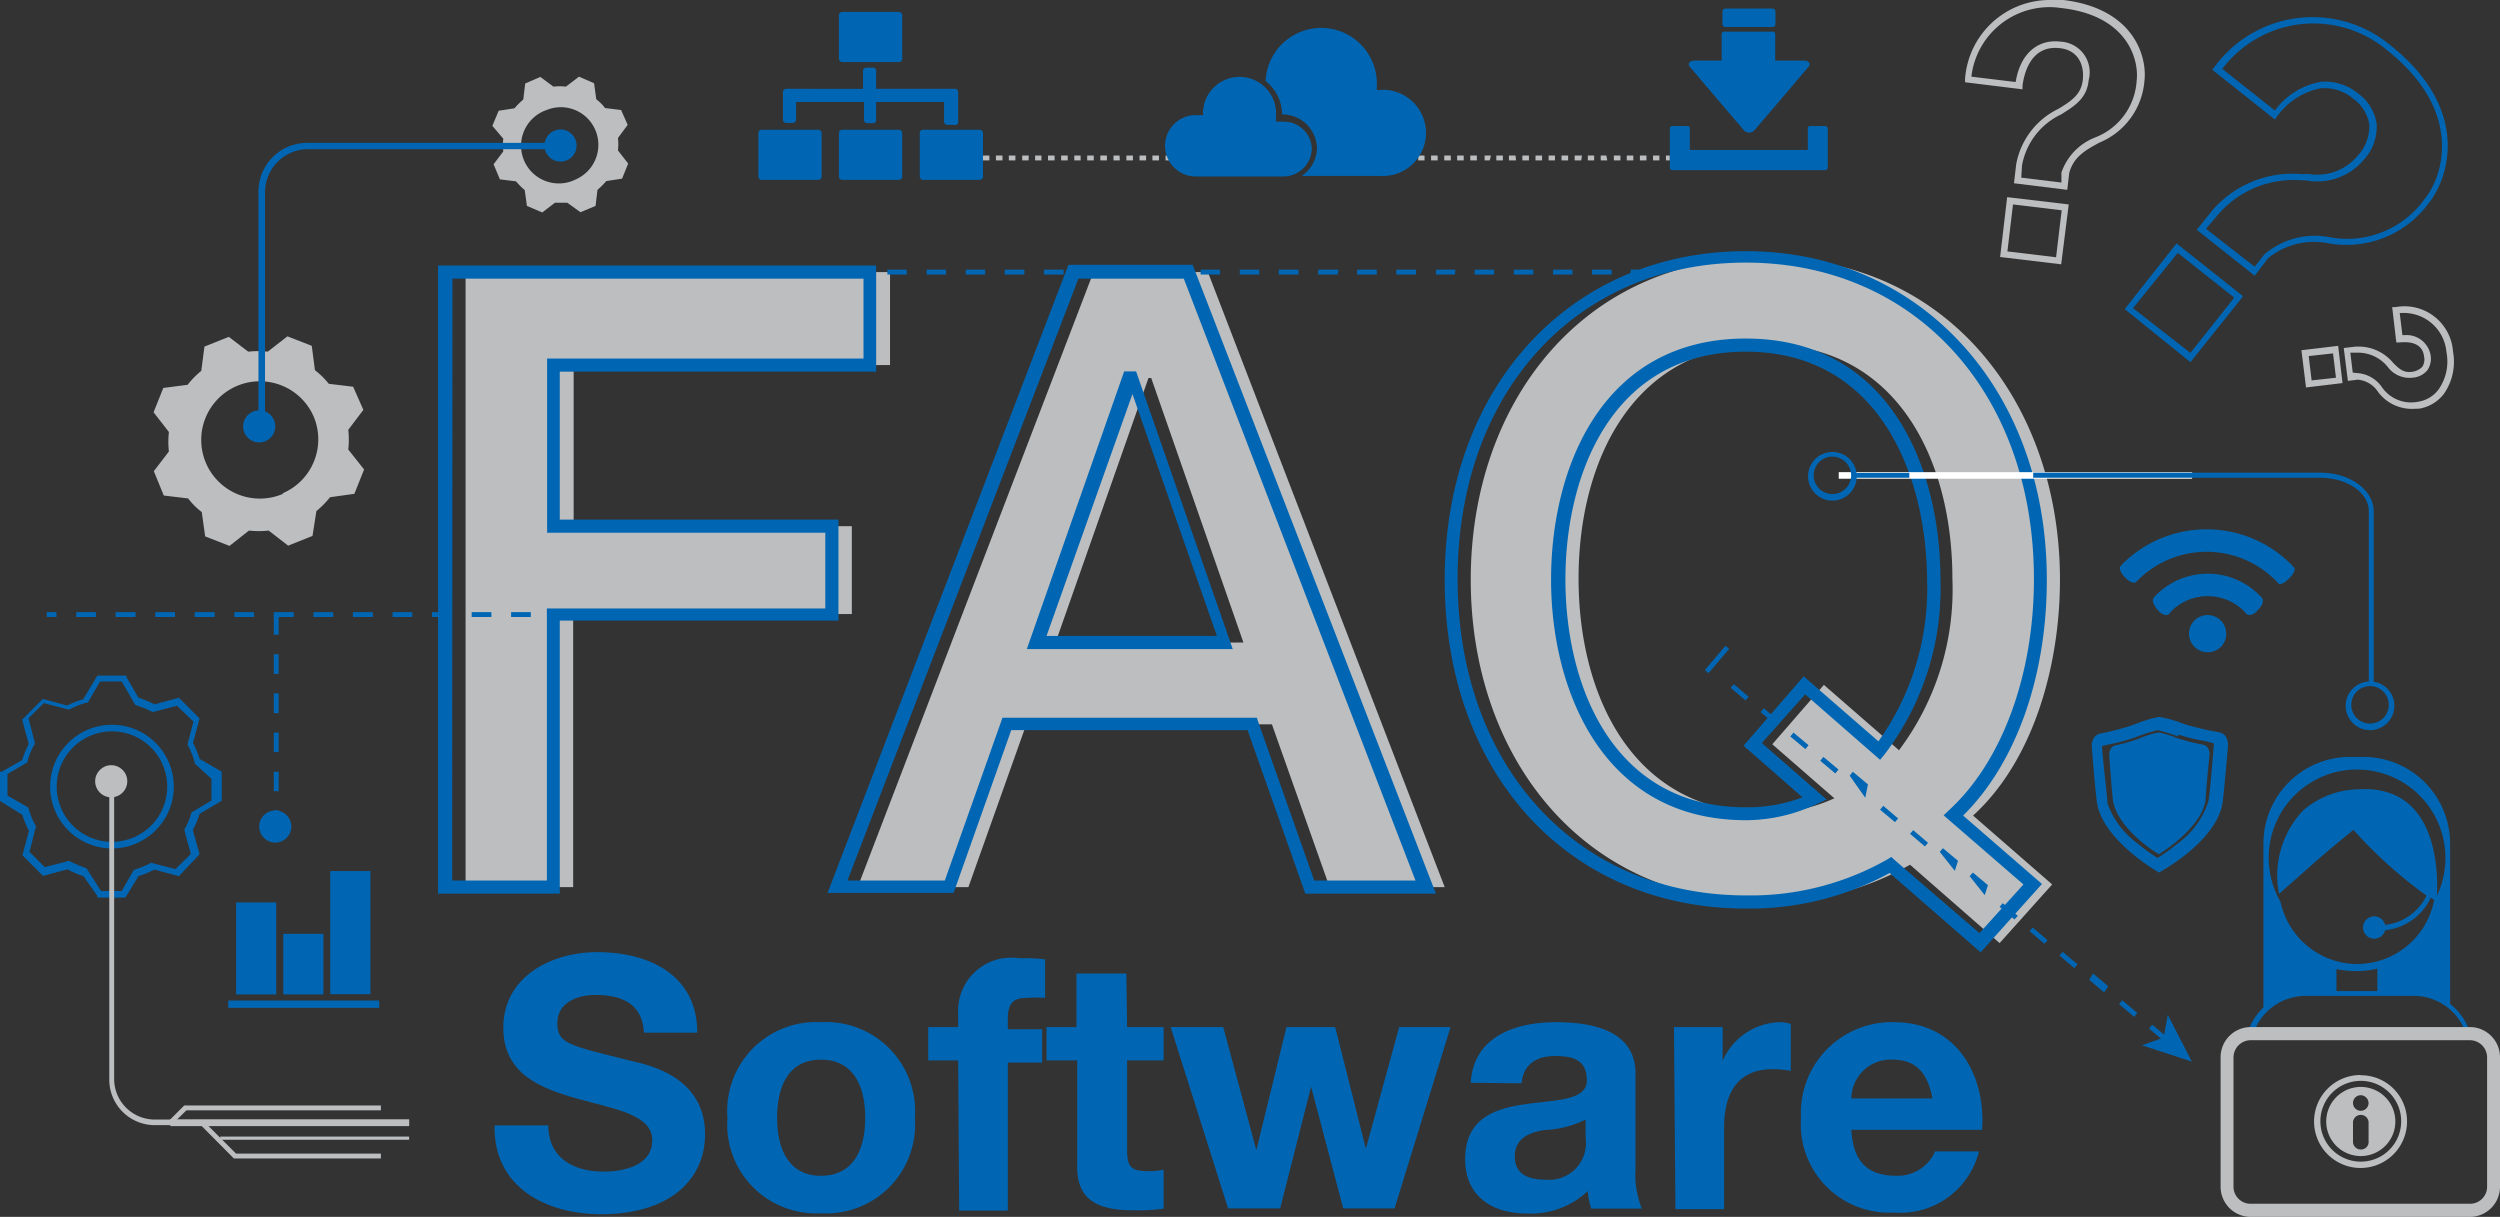 <svg xmlns="http://www.w3.org/2000/svg" viewBox="0 0 102.72 50"><rect x="0" y="0" width="102.72" height="50" fill="#333333" stroke="none"/><defs><style>.cls-1{fill:#bcbec0;}.cls-2{fill:#0066b3;}.cls-3{isolation:isolate;}.cls-4{fill:#fff;}</style></defs><g id="Layer_2" data-name="Layer 2"><g id="Layer_1-2" data-name="Layer 1"><g id="Layer_1_copy_2" data-name="Layer 1 copy 2"><path class="cls-1" d="M19.13,11.18H36.57V15h-13v6.62H35v3.61H23.55V36.45H19.13Z"/><path class="cls-1" d="M44.93,11.18h4.7l9.73,25.27H54.63l-2.37-6.69H42.17l-2.38,6.69H35.24ZM43.37,26.4h7.72L47.3,15.53h-.11Z"/><path class="cls-1" d="M84.64,23.82c0-7.19-4.56-13.24-12.1-13.24s-12.11,6-12.11,13.24S65,37.05,72.54,37.05a11.66,11.66,0,0,0,5.94-1.52l3.68,3.22,2.16-2.41-3.25-2.83C83.62,31.18,84.64,27.21,84.64,23.82Zm-6.62,7-3.08-2.68-2.12,2.44,2.55,2.22a6.61,6.61,0,0,1-2.83.6c-5.42,0-7.68-4.78-7.68-9.63s2.26-9.62,7.68-9.62,7.68,4.77,7.68,9.62A11,11,0,0,1,78,30.86Z"/><path class="cls-2" d="M23,36.72h-5V10.91H36v4.36H23v6.08H34.45V25.5H23Zm-4.42-.54h3.89V25H33.91V21.89H22.48V14.73h13V11.45H18.59Z"/><path class="cls-2" d="M59,36.72H53.63l-.06-.18L51.26,30H41.55l-2.37,6.69H34l.14-.36,9.76-25.45H49l.07.17ZM54,36.18h4.16L48.64,11.45H44.31L34.82,36.18h4l2.37-6.69H51.64l.06.18Zm-3.35-9.51H42.19l4-11.41h.49ZM43,26.13h7l-3.47-9.94Z"/><path class="cls-2" d="M81.38,39.13l-3.74-3.26a12,12,0,0,1-5.91,1.46c-7.28,0-12.37-5.55-12.37-13.51s5.2-13.5,12.37-13.5S84.1,16,84.1,23.82c0,4-1.28,7.56-3.44,9.69l3.24,2.81Zm-3.67-3.92.14.13,3.48,3,1.81-2-3.28-2.84.22-.21c2.18-2,3.49-5.55,3.49-9.5,0-7.63-4.87-13-11.84-13s-11.84,5.34-11.84,13,4.87,13,11.84,13a11.36,11.36,0,0,0,5.82-1.48ZM71.83,33.7h-.1c-5.87,0-8-5.33-8-9.89s2.08-9.9,8-9.9,8,5.33,8,9.9A11.25,11.25,0,0,1,77.43,31l-.18.22-3.08-2.69-1.78,2,2.66,2.32-.37.17A6.87,6.87,0,0,1,71.83,33.7Zm-.1-19.25c-5.47,0-7.41,5-7.41,9.36s1.94,9.36,7.41,9.36h.09a6.31,6.31,0,0,0,2.24-.41l-2.42-2.12,2.47-2.85,3.07,2.67a10.81,10.81,0,0,0,2-6.65C79.15,19.49,77.2,14.45,71.73,14.45Z"/><g class="cls-3"><path class="cls-2" d="M22.53,46.24c0,1.36,1.06,1.9,2.27,1.9.79,0,2-.23,2-1.29s-1.55-1.28-3.05-1.7-3.07-1-3.07-2.92c0-2.12,2-3.11,3.85-3.11,2.14,0,4.12.94,4.12,3.31H26.46c-.07-1.22-.94-1.55-2-1.55-.72,0-1.56.3-1.56,1.16s.49.91,3.07,1.56c.76.17,3,.68,3,3,0,1.88-1.47,3.29-4.27,3.29-2.28,0-4.43-1.12-4.38-3.65Z"/><path class="cls-2" d="M33.73,42a3.66,3.66,0,0,1,3.86,3.93,3.65,3.65,0,0,1-3.86,3.92,3.65,3.65,0,0,1-3.84-3.92A3.65,3.65,0,0,1,33.73,42Zm0,6.31c1.4,0,1.82-1.18,1.82-2.38s-.42-2.39-1.82-2.39-1.8,1.2-1.8,2.39S32.35,48.31,33.73,48.31Z"/><path class="cls-2" d="M39.37,43.57H38.14V42.2h1.23v-.57a2.18,2.18,0,0,1,2.49-2.26c.36,0,.73,0,1.08.05V41a6.39,6.39,0,0,0-.75,0c-.56,0-.78.23-.78.85v.44h1.41v1.37H41.41v6.08h-2Z"/><path class="cls-2" d="M46.31,42.2h1.5v1.37h-1.5v3.69c0,.69.17.86.86.86a2.58,2.58,0,0,0,.64-.06v1.6a7.6,7.6,0,0,1-1.2.07c-1.27,0-2.35-.27-2.35-1.77V43.57H43V42.2h1.23V40h2.05Z"/><path class="cls-2" d="M57.3,49.65H55.19l-1.32-5h0l-1.27,5H50.46L48.1,42.2h2.16l1.36,5.06h0l1.24-5.06h2l1.26,5h0l1.37-5h2.11Z"/><path class="cls-2" d="M60.43,44.49c.11-1.9,1.83-2.49,3.5-2.49,1.48,0,3.27.33,3.27,2.12V48a3.77,3.77,0,0,0,.26,1.66H65.38a3,3,0,0,1-.14-.72,3.43,3.43,0,0,1-2.51.92c-1.42,0-2.53-.71-2.53-2.23,0-3.39,5-1.57,5-3.24,0-.87-.6-1-1.32-1s-1.29.32-1.36,1.12ZM65.15,46a4.13,4.13,0,0,1-1.7.43c-.63.11-1.21.34-1.21,1.09s.59.95,1.26.95a1.51,1.51,0,0,0,1.65-1.71Z"/><path class="cls-2" d="M68.78,42.2h2v1.39h0A2.63,2.63,0,0,1,73.13,42a1.63,1.63,0,0,1,.45.07V44a4,4,0,0,0-.74-.07c-1.51,0-2,1.07-2,2.39v3.36h-2Z"/><path class="cls-2" d="M76.07,46.42c.06,1.31.68,1.89,1.83,1.89a1.68,1.68,0,0,0,1.61-1h1.8a3.32,3.32,0,0,1-3.48,2.51A3.63,3.63,0,0,1,74,45.93,3.73,3.73,0,0,1,77.83,42c2.53,0,3.77,2.13,3.61,4.42Zm3.33-1.29c-.19-1-.64-1.59-1.63-1.59a1.61,1.61,0,0,0-1.7,1.59Z"/></g><rect class="cls-2" x="22.63" y="25.15" width="0.4" height="0.2"/><path class="cls-2" d="M21.81,25.35H21v-.2h.81Zm-1.62,0h-.81v-.2h.81Zm-1.62,0h-.82v-.2h.82Zm-1.63,0h-.81v-.2h.81Zm-1.62,0H14.5v-.2h.82Zm-1.63,0h-.81v-.2h.81Zm-1.62,0h-.82v-.2h.82Zm-1.63,0H9.63v-.2h.81Zm-1.62,0H8v-.2h.82Zm-1.63,0H6.38v-.2h.81Zm-1.62,0H4.75v-.2h.82Zm-1.63,0H3.13v-.2h.81Z"/><rect class="cls-2" x="1.92" y="25.15" width="0.4" height="0.2"/><path class="cls-2" d="M67.83,11.28H67v-.2h.81Zm-1.61,0h-.81v-.2h.81Zm-1.61,0h-.8v-.2h.8Zm-1.61,0h-.8v-.2H63Zm-1.61,0h-.8v-.2h.8Zm-1.61,0H59v-.2h.8Zm-1.6,0h-.81v-.2h.81Zm-1.61,0h-.81v-.2h.81Zm-1.61,0h-.8v-.2H55Zm-1.61,0h-.81v-.2h.81Zm-1.61,0h-.8v-.2h.8Zm-1.61,0h-.8v-.2h.8Zm-1.61,0h-.8v-.2h.8Zm-1.6,0h-.81v-.2h.81Zm-1.61,0H44.5v-.2h.81Zm-1.61,0h-.81v-.2h.81Zm-1.61,0h-.81v-.2h.81Zm-1.61,0h-.8v-.2h.8Zm-1.61,0h-.8v-.2h.8Zm-1.61,0h-.8v-.2h.8Zm-1.61,0h-.8v-.2h.8Zm-1.6,0h-.81v-.2h.81Zm-1.61,0h-.81v-.2h.81Z"/><path class="cls-2" d="M88.91,42.78l-.61-.52.13-.16.62.52Zm-1.22-1-.62-.52.13-.16.62.52Zm-1.23-1-.62-.52L86,40l.62.52Zm-1.23-1-.61-.52.13-.15.61.51Zm-1.23-1-.61-.52.13-.15.61.52Zm-1.23-1-.61-.52.13-.15.62.52Zm-1.22-1L80.93,36l.13-.15.62.52Zm-1.23-1L79.7,35l.13-.15.62.52Zm-1.23-1-.61-.52.13-.15.61.52Zm-1.23-1-.61-.51.13-.16.61.52Zm-1.22-1L76,31.87l.13-.16.62.52Zm-1.23-1-.62-.52.13-.16.62.52Zm-1.23-1-.62-.52.13-.16.62.52Zm-1.23-1-.61-.52.13-.16.61.52Zm-1.23-1-.61-.52.13-.15.61.52Zm-1.22-1,0,0L70.6,27h0Z"/><polygon class="cls-2" points="90.06 43.62 89.07 41.7 88.9 42.63 88.01 42.95 90.06 43.62"/><rect class="cls-2" x="69.89" y="27" width="1.31" height="0.2" transform="translate(4.29 63.44) rotate(-49.76)"/><path class="cls-2" d="M5.15,36.88H4l0-.07L3.43,36a3.85,3.85,0,0,1-.66-.28l-1,.27-.85-.85.27-1a3.81,3.81,0,0,1-.27-.66L0,32.91v-1.2l.07,0,.84-.48a3.81,3.81,0,0,1,.27-.66l-.27-1,.85-.85,1,.27a3.77,3.77,0,0,1,.66-.26L4,27.76h1.2l0,.07.49.84a3.81,3.81,0,0,1,.66.27l1-.27.85.85-.27,1a3.81,3.81,0,0,1,.27.66l.91.53v1.19l-.91.54a3.19,3.19,0,0,1-.28.66l.28,1L7.35,36l-1-.27a4.58,4.58,0,0,1-.66.27Zm-1-.27H5l.5-.87h0a3.92,3.92,0,0,0,.71-.29l0,0,1,.26.63-.62-.27-1,0,0a3,3,0,0,0,.3-.71v0l0,0,.82-.49v-.89L8,31.37l0-.05a3.65,3.65,0,0,0-.29-.71l0-.05,0,0,.24-.91L7.27,29l-1,.26,0,0a3.41,3.41,0,0,0-.71-.29h0L5,28H4.11l-.5.87-.06,0a3.93,3.93,0,0,0-.7.28l-.05,0-1-.26-.63.62.26,1,0,.05a3,3,0,0,0-.3.71v.05l0,0-.82.48v.89l.87.5v.05a3,3,0,0,0,.3.71l0,0v0L1.21,35l.63.63,1-.26,0,0a4.45,4.45,0,0,0,.71.3h0Z"/><path class="cls-2" d="M4.6,34.86a2.54,2.54,0,1,1,2.54-2.54A2.54,2.54,0,0,1,4.6,34.86Zm0-4.81a2.27,2.27,0,1,0,2.27,2.27A2.27,2.27,0,0,0,4.6,30.05Z"/><path class="cls-1" d="M14.31,18.47a3.66,3.66,0,0,0,0-.81l.62-.82-.42-.95-1-.12a3.35,3.35,0,0,0-.57-.56l-.13-1-1-.39-.81.63a3.57,3.57,0,0,0-.8,0l-.8-.61-1,.4-.13,1a3.35,3.35,0,0,0-.56.57l-1,.13-.4,1,.63.81a3.57,3.57,0,0,0,0,.8l-.62.81.41,1,1,.12a3,3,0,0,0,.56.56l.14,1,1,.39.8-.63a3.66,3.66,0,0,0,.81,0l.8.62,1-.4L13,21a3.77,3.77,0,0,0,.56-.57l1-.14.4-1Zm-2.68,1.82a2.41,2.41,0,1,1,1.26-3.17v0a2.41,2.41,0,0,1-1.28,3.15Z"/><path class="cls-1" d="M25.39,6.18a2.17,2.17,0,0,0,0-.51l.4-.54-.27-.61-.66-.08a1.75,1.75,0,0,0-.36-.36l-.09-.66-.62-.27-.54.41a2.17,2.17,0,0,0-.51,0l-.54-.4-.62.27-.08.66a3.06,3.06,0,0,0-.36.36l-.65.1-.26.62.45.53a2.26,2.26,0,0,0,0,.52l-.4.53.26.62.66.08a3.06,3.06,0,0,0,.36.36l.09.65.63.27.52-.4h.51l.54.39.62-.26.08-.66a3.06,3.06,0,0,0,.36-.36l.65-.1.25-.62ZM23.66,7.37a1.55,1.55,0,1,1-1.2-2.85,1.54,1.54,0,0,1,2,.82h0A1.55,1.55,0,0,1,23.66,7.37Z"/><rect class="cls-4" x="75.55" y="19.4" width="14.52" height="0.27"/><rect class="cls-2" x="76.19" y="19.43" width="2.26" height="0.2"/><path class="cls-2" d="M97.53,28.06h-.2V21c0-.76-.89-1.37-2-1.37H83.54v-.21h11.8c1.21,0,2.19.71,2.19,1.58Z"/><path class="cls-2" d="M75.29,20.57a1,1,0,1,1,1-1A1,1,0,0,1,75.29,20.57Zm0-1.81a.77.77,0,1,0,.77.77A.78.78,0,0,0,75.29,18.76Z"/><path class="cls-2" d="M97.38,30a1,1,0,1,1,1-1A1,1,0,0,1,97.38,30Zm0-1.81a.77.77,0,1,0,0,1.54.77.77,0,0,0,0-1.54Z"/><path class="cls-1" d="M16.81,46.23H6.36a1.87,1.87,0,0,1-1.87-1.86v-12h.2v12A1.67,1.67,0,0,0,6.36,46H16.81Z"/><circle class="cls-1" cx="4.57" cy="32.1" r="0.66"/><circle class="cls-2" cx="10.65" cy="17.52" r="0.66"/><circle class="cls-2" cx="11.31" cy="33.96" r="0.66"/><circle class="cls-2" cx="23.03" cy="5.98" r="0.66"/><path class="cls-2" d="M10.89,17.71h-.27V7.87a2,2,0,0,1,2-2H23v.26H12.63a1.77,1.77,0,0,0-1.74,1.75Z"/><g class="cls-3"><path class="cls-1" d="M84.69,10.86l-2.51-.3.29-2.46L85,8.4Zm-2.21-.53,2,.24.23-1.93-2-.24ZM84.94,7.8l-2.19-.27.09-.77a3.15,3.15,0,0,1,1.74-2.29c.52-.32.94-.58,1-1.21s-.22-1.2-.94-1.28c-1.25-.15-1.49,1.15-1.54,1.55l0,.14-2.36-.29,0-.13A3.49,3.49,0,0,1,84.25,0l.53,0c2.91.35,3.45,2.34,3.33,3.33a3,3,0,0,1-1.85,2.53c-.57.31-1.06.58-1.24,1.25Zm-1.89-.5,1.65.2,0-.41a2.37,2.37,0,0,1,1.38-1.44,2.67,2.67,0,0,0,1.71-2.32c.11-.9-.39-2.7-3.1-3A3.23,3.23,0,0,0,81,3.15l1.82.22c.18-1.14.89-1.77,1.83-1.66a1.26,1.26,0,0,1,1.17,1.58c-.07.76-.59,1.07-1.13,1.41a2.88,2.88,0,0,0-1.61,2.1Z"/></g><g class="cls-3"><path class="cls-2" d="M90,14.88,87.3,12.7,89.43,10l2.73,2.17-.08.11Zm-2.36-2.22L90,14.5l1.8-2.27-2.32-1.84Zm5-1.33L90.26,9.44l.66-.82a4.36,4.36,0,0,1,3.62-1.47h.33a2.15,2.15,0,0,0,2-.75,1.77,1.77,0,0,0,.48-1.29,1.61,1.61,0,0,0-.67-1.06,1.81,1.81,0,0,0-1.34-.42A2.88,2.88,0,0,0,93.55,4.8l-.08.11L90.89,2.86l.09-.1a5,5,0,0,1,7.25-.89c3.25,2.59,2.44,5.37,1.56,6.48A4.19,4.19,0,0,1,95.69,10a3,3,0,0,0-2.5.61Zm-2-1.93,2,1.56.4-.51a3.19,3.19,0,0,1,2.7-.7,3.91,3.91,0,0,0,3.88-1.57c.82-1,1.56-3.65-1.52-6.1a4.7,4.7,0,0,0-6.79.75l2.16,1.71a3,3,0,0,1,1.89-1.18,2.14,2.14,0,0,1,1.53.48,1.88,1.88,0,0,1,.76,1.24,2,2,0,0,1-.53,1.49,2.5,2.5,0,0,1-2.38.84h-.16a4.09,4.09,0,0,0-3.42,1.38Z"/></g><polygon class="cls-1" points="7.07 46.2 6.93 46.06 7.57 45.42 15.65 45.42 15.65 45.62 7.66 45.62 7.07 46.2"/><rect class="cls-1" x="7" y="46" width="9.81" height="0.27"/><rect class="cls-1" x="9.05" y="46.7" width="7.76" height="0.13"/><polygon class="cls-1" points="15.65 47.6 9.61 47.6 9.58 47.57 8.22 46.2 8.36 46.06 9.7 47.4 15.65 47.4 15.65 47.6"/></g><g id="Layer_8" data-name="Layer 8"><rect class="cls-2" x="9.7" y="37.08" width="1.65" height="3.78"/><rect class="cls-2" x="11.64" y="38.37" width="1.65" height="2.49"/><rect class="cls-2" x="13.57" y="35.79" width="1.65" height="5.06"/><rect class="cls-2" x="9.38" y="41.11" width="6.2" height="0.3"/><path class="cls-2" d="M11.45,33.51h-.2V33.3h.2Zm0-1h-.2v-.8h.2Zm0-1.61h-.2v-.8h.2Zm0-1.6h-.2v-.81h.2Zm0-1.61h-.2v-.81h.2Zm0-1.61h-.2v-.81h.2Z"/><path class="cls-1" d="M51.27,6.59h-.16v-.2h.16Zm-.43,0h-.27v-.2h.27Zm-.54,0H50v-.2h.27Zm-.53,0H49.5v-.2h.27Zm-.54,0H49v-.2h.27Zm-.54,0h-.26v-.2h.26Zm-.53,0h-.27v-.2h.27Zm-.54,0h-.27v-.2h.27Zm-.53,0h-.27v-.2h.27Zm-.54,0h-.27v-.2h.27Zm-.54,0h-.26v-.2H46Zm-.53,0h-.27v-.2h.27Zm-.54,0h-.27v-.2h.27Zm-.54,0h-.26v-.2h.26Zm-.53,0H43.6v-.2h.27Zm-.54,0h-.27v-.2h.27Zm-.54,0h-.26v-.2h.26Zm-.53,0H42v-.2h.27Zm-.54,0h-.27v-.2h.27Zm-.53,0h-.27v-.2h.27Zm-.54,0h-.27v-.2h.27Zm-.54,0h-.26v-.2h.26Z"/><path class="cls-1" d="M68.61,6.59h-.16v-.2h.16Zm-.43,0h-.26v-.2h.26Zm-.53,0h-.27v-.2h.27Zm-.54,0h-.27v-.2h.27Zm-.53,0h-.27v-.2h.27Zm-.54,0h-.27v-.2H66Zm-.54,0h-.26v-.2h.26Zm-.53,0H64.7v-.2H65Zm-.54,0h-.27v-.2h.27Zm-.54,0h-.26v-.2h.26Zm-.53,0h-.27v-.2h.27Zm-.54,0h-.27v-.2h.27Zm-.53,0H62v-.2h.27Zm-.54,0h-.27v-.2h.27Zm-.54,0H61v-.2h.26Zm-.53,0h-.27v-.2h.27Zm-.54,0h-.27v-.2h.27Zm-.53,0h-.27v-.2h.27Zm-.54,0H58.8v-.2h.27Zm-.54,0h-.26v-.2h.26Zm-.53,0h-.27v-.2H58Zm-.54,0h-.27v-.2h.27Z"/><path class="cls-2" d="M56.77,3.7h-.2V3.54A2.28,2.28,0,0,0,52,3.33a1.76,1.76,0,0,1,.68,1.37h0a1.42,1.42,0,0,1,1.43,1.38,1.39,1.39,0,0,1-.63,1.15h3.27a1.77,1.77,0,1,0,.14-3.54h-.15Z"/><path class="cls-2" d="M53.9,6.09A1.15,1.15,0,0,0,52.71,5h-.28V4.72a1.5,1.5,0,0,0-3-.12v.13l-.13,0h-.17a1.26,1.26,0,0,0,0,2.52h3.58A1.17,1.17,0,0,0,53.9,6.09Z"/><path class="cls-2" d="M75,5.18h-.62a.09.09,0,0,0-.1.1h0v.88H69.43V5.28a.09.09,0,0,0-.1-.1h-.62a.1.1,0,0,0-.1.1V6.89a.11.11,0,0,0,.1.1H75a.11.11,0,0,0,.1-.1h0V5.28a.1.1,0,0,0-.1-.1Z"/><rect class="cls-2" x="70.77" y="0.35" width="2.18" height="0.76" rx="0.12"/><path class="cls-2" d="M70.54,4.05l1.13,1.32a.3.3,0,0,0,.4,0L73.2,4.05l1.12-1.32c.09-.11,0-.24-.2-.24H72.94V1.4a.1.1,0,0,0-.1-.1h-2a.1.1,0,0,0-.1.1V2.49H69.62c-.18,0-.29.13-.2.24Z"/><rect class="cls-2" x="34.47" y="0.49" width="2.6" height="2.06" rx="0.13"/><rect class="cls-2" x="37.79" y="5.33" width="2.6" height="2.06" rx="0.13"/><rect class="cls-2" x="34.47" y="5.33" width="2.6" height="2.06" rx="0.13"/><rect class="cls-2" x="31.16" y="5.33" width="2.6" height="2.06" rx="0.13"/><path class="cls-2" d="M39.37,3.78a.13.13,0,0,0-.14-.13H36V2.91a.13.13,0,0,0-.13-.13h-.27a.13.13,0,0,0-.14.13v.74H32.3a.13.13,0,0,0-.13.13V4.92a.13.13,0,0,0,.13.13h.27a.14.14,0,0,0,.14-.13V4.19H35.5v.74a.13.13,0,0,0,.14.13h.26A.13.13,0,0,0,36,4.93V4.19h2.79V5a.13.13,0,0,0,.13.13h.27A.13.13,0,0,0,39.37,5V3.78Z"/><path class="cls-2" d="M89.21,25.12a2.11,2.11,0,0,1,3,0h0l.08.09c.08.1.27.07.42-.08l.11-.12c.15-.15.2-.35.12-.45l-.09-.09a3,3,0,0,0-4.28,0h0l-.08.09c-.08.1,0,.3.12.45l.11.12c.15.15.34.18.42.08Z"/><path class="cls-2" d="M91.25,26.58a.77.77,0,0,1-1.08,0,.76.76,0,1,1,1.07-1.09h0A.77.77,0,0,1,91.25,26.58Z"/><path class="cls-2" d="M87.2,23.19l-.07.07c-.07.08,0,.27.14.42l.11.11c.15.14.33.2.4.11l.07-.07s0,0,0,0a4,4,0,0,1,5.63,0l.08.08.05.06c.06.07.23,0,.38-.14l.11-.11c.15-.15.22-.33.16-.4l-.06-.06-.07-.08a4.91,4.91,0,0,0-6.93,0Z"/><path class="cls-2" d="M88.69,29.46h0a5.5,5.5,0,0,0-1,.31,10,10,0,0,1-1.4.37c-.41.11-.34.6-.34.6s.16,2,.22,2.3c.3,1.55,2.54,2.81,2.54,2.81h0s2.29-1.22,2.6-2.8c.06-.34.23-2.36.23-2.36s.07-.5-.35-.6a12.19,12.19,0,0,1-1.45-.34,4.89,4.89,0,0,0-1-.29h0Zm.81.72a6.91,6.91,0,0,0,1.11.27l.35.09s0,0,0,.08v0c-.06.77-.17,2.08-.22,2.3a3.42,3.42,0,0,1-1.24,1.72,8.27,8.27,0,0,1-.85.61,7.19,7.19,0,0,1-.84-.61A3.42,3.42,0,0,1,86.59,33c0-.22-.16-1.51-.22-2.26a0,0,0,0,0,0,0v-.09l.35-.08a6.64,6.64,0,0,0,1.08-.3,6.59,6.59,0,0,1,.86-.27,7.46,7.46,0,0,1,.84.26Z"/><path class="cls-2" d="M88.68,30.1h0a3.61,3.61,0,0,0-.77.24,7.79,7.79,0,0,1-1,.29c-.3.08-.24.47-.24.47s.11,1.55.15,1.81c.23,1.22,1.88,2.19,1.88,2.19h0s1.69-1,1.92-2.19c0-.27.16-1.84.16-1.84s.06-.39-.25-.47a10,10,0,0,1-1.08-.27,3.65,3.65,0,0,0-.73-.23h0Z"/><g class="cls-3"><path class="cls-1" d="M99.09,16.8a1.73,1.73,0,0,1-1.39-.71,1.1,1.1,0,0,0-.82-.49l-.41.05L96.3,14.3l.49-.06h.1a1.84,1.84,0,0,1,1.44.67c.24.24.42.41.75.37a.73.73,0,0,0,.44-.2.55.55,0,0,0,.08-.43c-.07-.62-.71-.61-1-.58h-.14l-.17-1.45h.13a2,2,0,0,1,2.37,1.83,2.3,2.3,0,0,1-.38,1.74,1.62,1.62,0,0,1-1,.6Zm-2.22-1.47a1.34,1.34,0,0,1,1,.58,1.45,1.45,0,0,0,1.46.6,1.29,1.29,0,0,0,.86-.5,2,2,0,0,0,.33-1.54,1.76,1.76,0,0,0-1.83-1.61H98.6l.11.91h.1a1,1,0,0,1,1.06.83.84.84,0,0,1-.14.62.88.88,0,0,1-.62.3,1.11,1.11,0,0,1-1-.44,1.57,1.57,0,0,0-1.24-.59h-.09l-.21,0,.1.82Zm-2.12.59-.19-1.53,1.51-.18.18,1.53Zm.11-1.29.12,1,1-.11-.12-1Z"/></g></g><g id="Layer_4" data-name="Layer 4"><path class="cls-2" d="M96.9,32.43a3.6,3.6,0,0,0-2.26.86,3.9,3.9,0,0,0-1,3.44l1.13-1c.65-.58,1.29-1.12,1.93-1.63a18.77,18.77,0,0,0,3,2.7A2.14,2.14,0,0,1,98,38a.46.46,0,1,0,0,.22,2.34,2.34,0,0,0,1.88-1.34l.23.17S100.67,32.2,96.9,32.43Z"/><path class="cls-2" d="M94.72,40.82H96l0-1a4.26,4.26,0,0,0,.8.08,3.71,3.71,0,0,0,.88-.1l0,1h1.49a2.34,2.34,0,0,1,1.5.54v-6.7a3.56,3.56,0,0,0-3.54-3.54h-.63A3.56,3.56,0,0,0,93,34.66v7A2.37,2.37,0,0,1,94.72,40.82Zm2.15-9.2A3.63,3.63,0,0,1,100,37.05a3.23,3.23,0,0,1-3.15,2.56h0a3.24,3.24,0,0,1-3.15-2.56,3.62,3.62,0,0,1,1.34-4.95A3.58,3.58,0,0,1,96.87,31.62Z"/><path class="cls-2" d="M101.57,42.57H92.35l0-.13a2.45,2.45,0,0,1,2.33-1.72h4.47a2.45,2.45,0,0,1,2.34,1.72Zm-8.95-.2h8.67a2.26,2.26,0,0,0-2.1-1.45H94.72A2.26,2.26,0,0,0,92.62,42.37Z"/><path class="cls-1" d="M101.48,50h-9a1.24,1.24,0,0,1-1.24-1.24V43.44a1.24,1.24,0,0,1,1.24-1.24h9a1.24,1.24,0,0,1,1.24,1.24v5.32A1.24,1.24,0,0,1,101.48,50Zm-9-7.26a.71.71,0,0,0-.71.7v5.32a.7.7,0,0,0,.71.7h9a.7.7,0,0,0,.71-.7V43.44a.71.71,0,0,0-.71-.7Z"/><path class="cls-1" d="M97,44.17a1.91,1.91,0,1,0,1.9,1.91h0a1.89,1.89,0,0,0-1.9-1.9Zm0,3.56a1.66,1.66,0,1,1,1.66-1.66h0A1.66,1.66,0,0,1,97,47.73Z"/><path class="cls-1" d="M97,44.66a1.42,1.42,0,1,0,1.42,1.42h0A1.42,1.42,0,0,0,97,44.66Zm.32,2.22a.31.31,0,0,1-.29.35.32.32,0,0,1-.35-.29V46.1a.32.32,0,0,1,.35-.29.32.32,0,0,1,.29.29ZM97,45.64a.32.32,0,0,1-.32-.32A.32.32,0,0,1,97,45a.33.33,0,0,1,.32.32h0a.32.32,0,0,1-.32.32Z"/></g></g></g></svg>